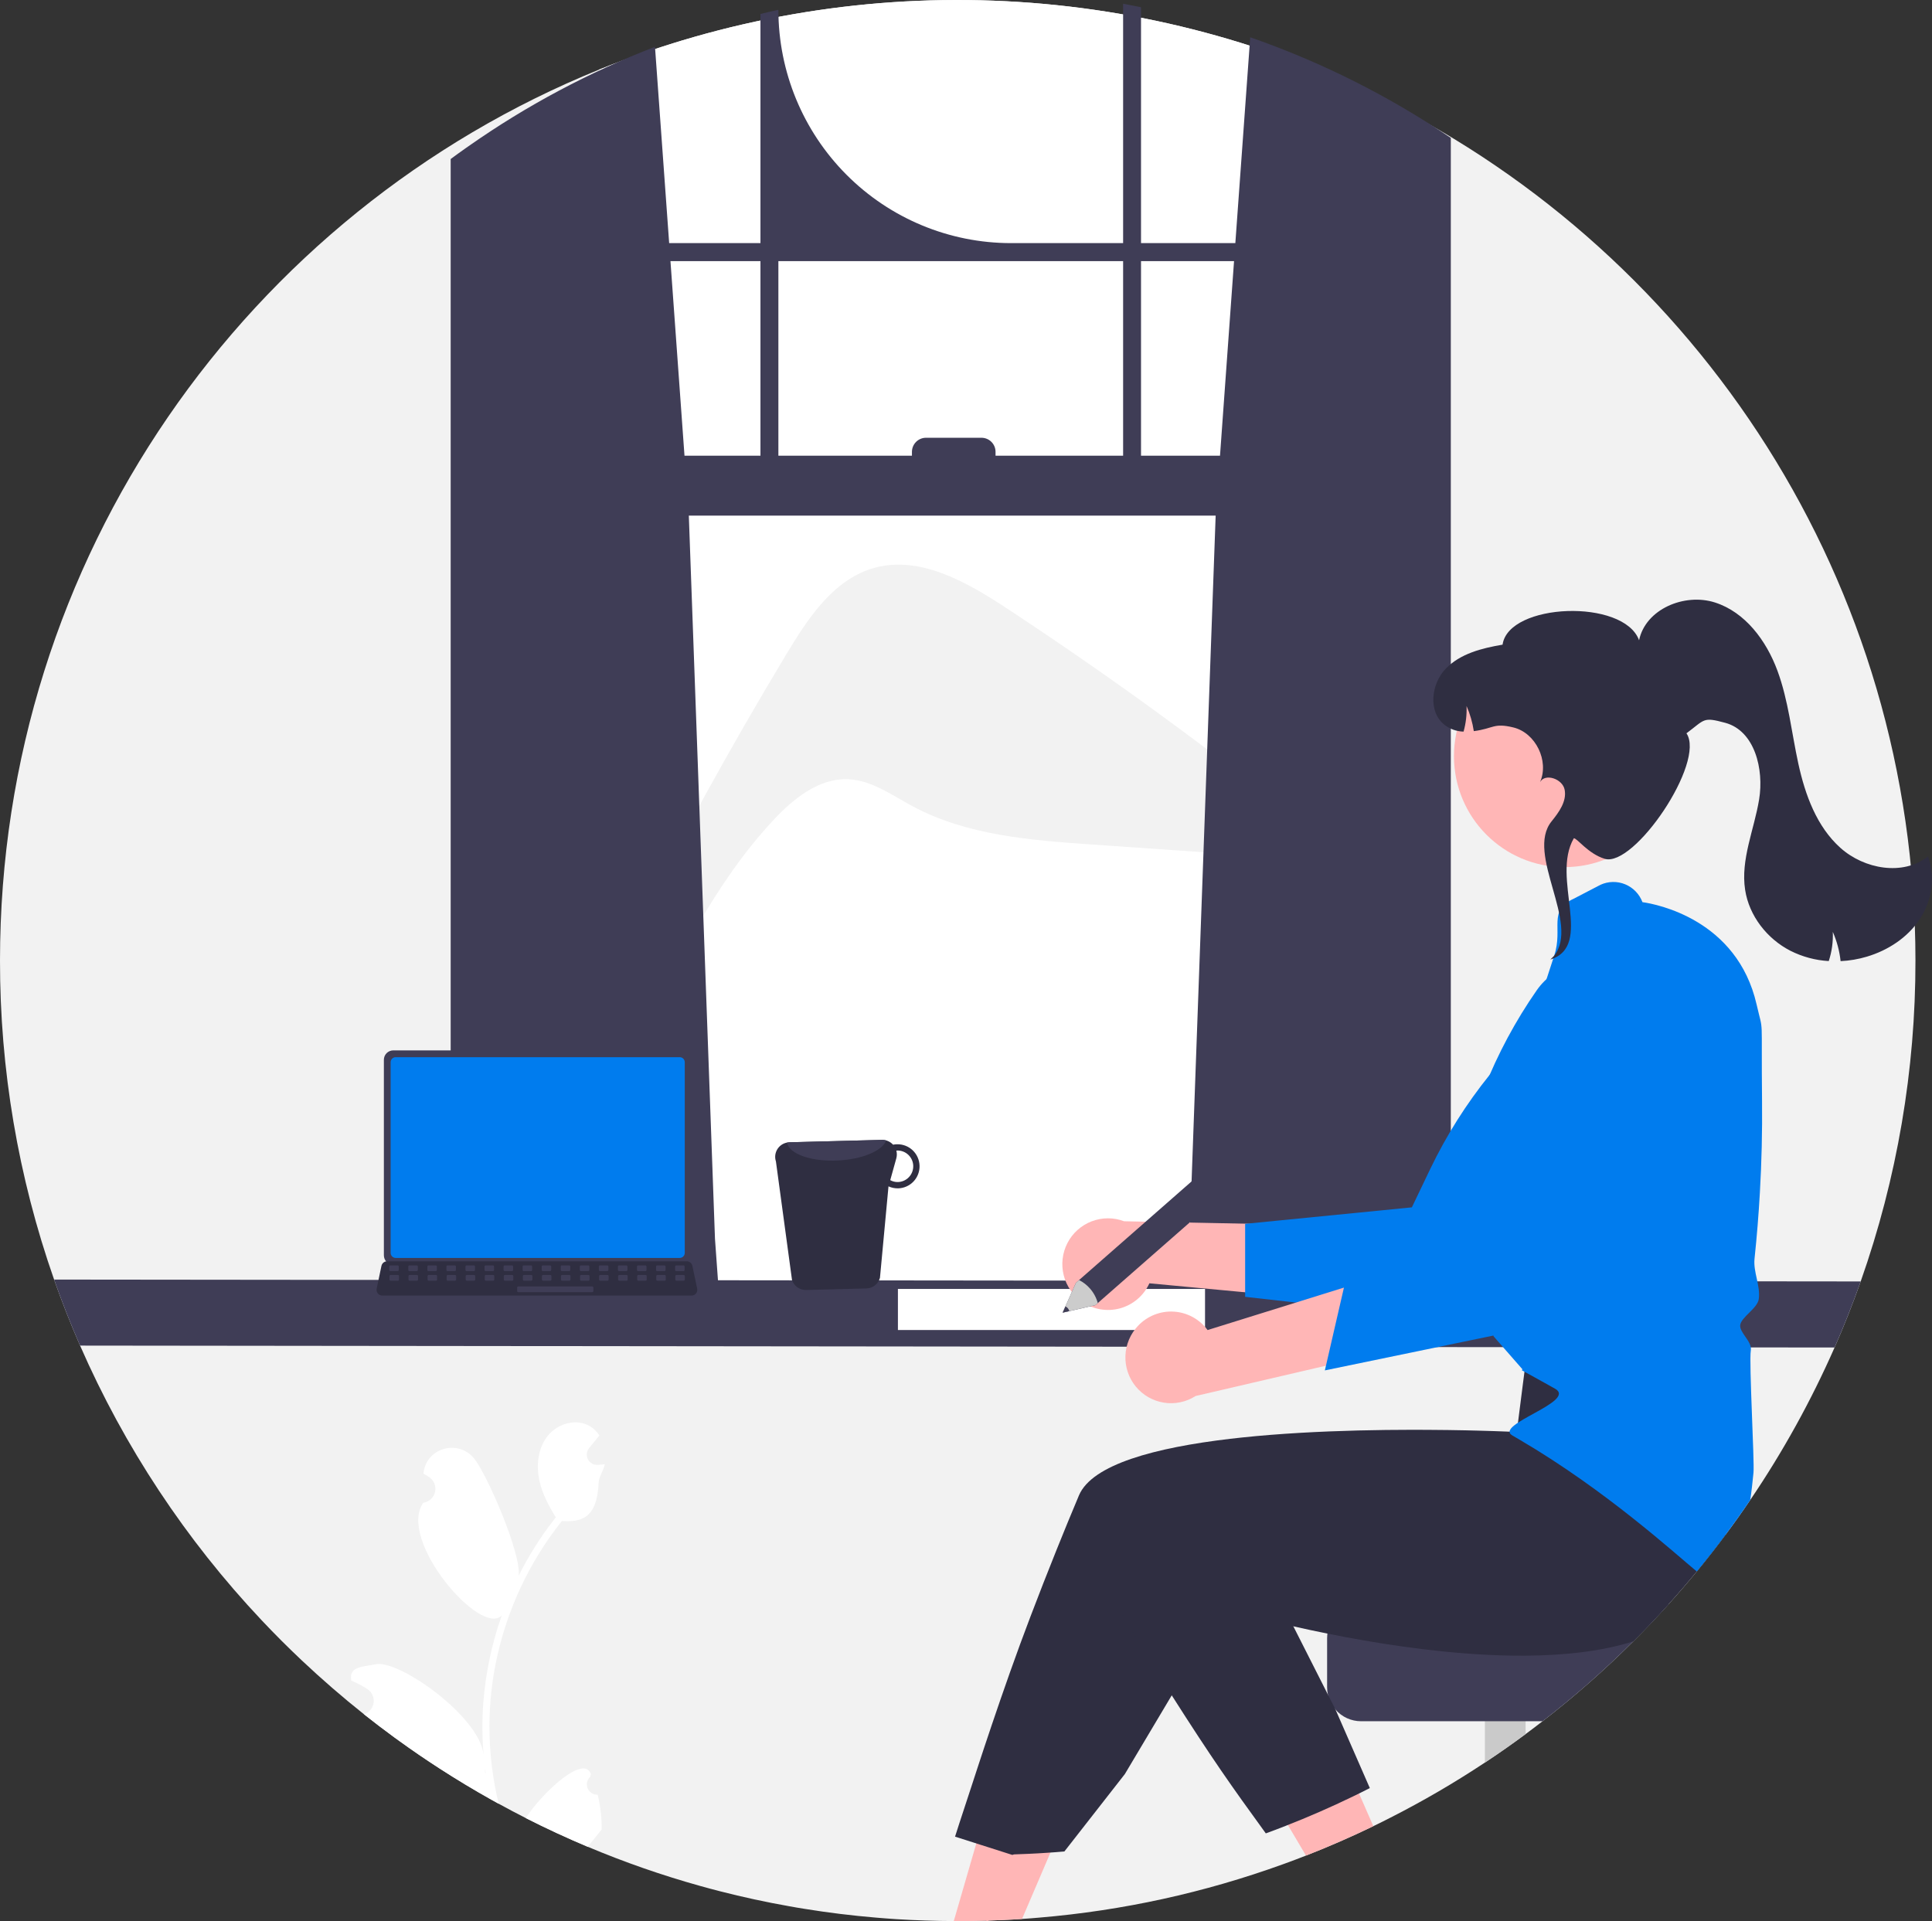<svg width="180" height="179" viewBox="0 0 180 179" fill="none" xmlns="http://www.w3.org/2000/svg">
<rect x="0" y="0" width="180" height="179" fill="#333333" stroke="none"/>
<g clip-path="url(#clip0_97_493)">
<path d="M178.458 89.5C178.47 99.686 176.745 109.798 173.357 119.4C173.355 119.407 173.353 119.411 173.351 119.417C173.336 119.462 173.321 119.502 173.304 119.547V119.549C172.581 121.586 171.787 123.588 170.922 125.557C168.738 130.521 166.109 135.276 163.067 139.762C162.329 140.855 161.566 141.93 160.776 142.987C159.907 144.156 159.01 145.302 158.086 146.425C157.234 147.46 156.36 148.475 155.462 149.471C154.396 150.657 153.298 151.813 152.169 152.938C149.51 155.594 146.687 158.079 143.716 160.379C143.195 160.785 142.668 161.184 142.135 161.576C140.895 162.494 139.631 163.38 138.341 164.233C135.505 166.114 132.564 167.828 129.531 169.369C129.007 169.637 128.48 169.901 127.95 170.156C125.9 171.149 123.809 172.062 121.676 172.896C121.068 173.136 120.457 173.368 119.841 173.591C119.737 173.632 119.633 173.67 119.527 173.706C112.213 176.354 104.584 178.025 96.836 178.676C96.298 178.725 95.759 178.766 95.219 178.8C94.647 178.84 94.074 178.873 93.5 178.897C93.046 178.921 92.595 178.938 92.139 178.951C92.046 178.955 91.951 178.959 91.857 178.959C91.245 178.978 90.63 178.99 90.013 178.995C89.753 178.997 89.492 178.999 89.229 178.999C89.106 178.999 88.983 178.999 88.861 178.997C87.082 178.991 85.317 178.933 83.566 178.823C83.53 178.821 83.494 178.817 83.458 178.817C82.831 178.774 82.205 178.73 81.582 178.674C79.363 178.487 77.168 178.218 74.997 177.866C74.497 177.788 73.998 177.703 73.501 177.611C71.341 177.229 69.21 176.767 67.106 176.227C66.481 176.068 65.859 175.901 65.241 175.728C61.673 174.732 58.172 173.512 54.756 172.075C52.796 171.251 50.872 170.359 48.985 169.401C48.135 168.97 47.294 168.525 46.461 168.066C46.234 167.943 46.009 167.817 45.785 167.692C44.144 166.774 42.538 165.806 40.965 164.788C39.676 163.957 38.412 163.092 37.171 162.194C37.019 162.088 36.868 161.978 36.718 161.867C35.766 161.172 34.83 160.459 33.909 159.728C31.906 158.136 29.975 156.463 28.115 154.709C26.828 153.497 25.579 152.247 24.367 150.959C17.308 143.47 11.588 134.817 7.461 125.378C6.583 123.369 5.778 121.324 5.044 119.241C5.042 119.236 5.041 119.231 5.04 119.226C1.693 109.675 -0.011 99.623 5.14039e-05 89.5C5.14039e-05 51.923 23.089 19.754 55.814 6.488C67.476 1.781 79.997 -0.409 92.559 0.063C105.122 0.534 117.444 3.656 128.723 9.224C158.192 23.835 178.458 54.295 178.458 89.5Z" fill="#F2F2F2"/>
<path d="M128.723 9.224V122.323H55.813V6.488C67.476 1.781 79.996 -0.409 92.559 0.063C105.121 0.534 117.444 3.656 128.723 9.224Z" fill="white"/>
<path d="M73.359 60.8C75.337 57.519 77.681 54.016 81.351 52.944C85.602 51.703 89.968 54.168 93.672 56.6C104.748 63.874 115.415 71.757 125.623 80.213L125.612 80.34C117.664 79.791 109.717 79.241 101.769 78.691C96.027 78.294 90.088 77.842 85.013 75.117C83.088 74.084 81.211 72.703 79.029 72.606C76.318 72.487 73.954 74.386 72.097 76.37C61.109 88.106 57.929 106.054 45.602 116.365C53.375 97.136 62.657 78.556 73.359 60.8Z" fill="#F2F2F2"/>
<path d="M134.056 12.109C133.872 11.986 133.686 11.869 133.501 11.75C128.171 8.33 122.458 5.553 116.48 3.474L115.094 22.653H106.306V0.674C105.753 0.559 105.196 0.451 104.638 0.349V22.653H94.196C88.447 22.653 82.934 20.363 78.869 16.285C74.804 12.208 72.52 6.678 72.52 0.912C71.96 1.033 71.405 1.163 70.85 1.301V22.653H62.344L61.024 4.364C54.881 6.728 49.049 9.835 43.657 13.618C43.564 13.682 43.471 13.748 43.38 13.812C42.911 14.141 42.449 14.477 41.989 14.817V121.577H67.056L66.613 115.423L64.176 48.043H113.26L110.823 115.423L110.38 121.577H135.169V12.849C134.8 12.598 134.429 12.351 134.056 12.109ZM70.85 42.462H63.773L62.465 24.329H70.85V42.462ZM104.638 42.462H92.752V42.103C92.752 41.93 92.719 41.759 92.653 41.6C92.587 41.44 92.49 41.295 92.368 41.173C92.246 41.051 92.102 40.955 91.942 40.889C91.783 40.823 91.613 40.789 91.441 40.789H86.273C86.101 40.789 85.931 40.823 85.772 40.889C85.613 40.955 85.469 41.052 85.347 41.174C85.225 41.296 85.129 41.441 85.063 41.6C84.997 41.76 84.963 41.931 84.963 42.103V42.462H72.52V24.329H104.638V42.462ZM106.306 42.462V24.329H114.973L113.665 42.462H106.306Z" fill="#3F3D56"/>
<path d="M173.357 119.4C173.355 119.406 173.353 119.41 173.351 119.417C173.336 119.461 173.321 119.502 173.304 119.547V119.549C172.581 121.585 171.787 123.588 170.922 125.556L7.46 125.378C6.583 123.369 5.778 121.323 5.044 119.24C5.042 119.236 5.04 119.231 5.04 119.226L173.357 119.4Z" fill="#3F3D56"/>
<path d="M112.27 120.099H83.657V123.926H112.27V120.099Z" fill="white"/>
<path d="M45.782 157.573C45.884 156.673 46.025 155.78 46.204 154.892C47.185 150.077 49.29 145.565 52.346 141.724C54.095 141.822 55.627 141.554 55.773 138.157C55.801 137.553 56.248 137.028 56.346 136.433C56.18 136.456 56.009 136.469 55.843 136.48C55.79 136.482 55.735 136.486 55.684 136.488H55.665C55.482 136.497 55.3 136.452 55.141 136.359C54.982 136.266 54.854 136.129 54.771 135.964C54.688 135.8 54.655 135.615 54.675 135.432C54.695 135.248 54.767 135.075 54.883 134.932C54.955 134.845 55.027 134.756 55.099 134.666C55.208 134.528 55.32 134.394 55.43 134.258C55.443 134.243 55.453 134.231 55.466 134.216C55.591 134.06 55.716 133.905 55.843 133.75C55.614 133.392 55.305 133.093 54.94 132.874C53.679 132.132 51.939 132.647 51.028 133.79C50.114 134.934 49.941 136.541 50.258 137.97C50.53 139.194 51.121 140.317 51.785 141.384C51.717 141.471 51.645 141.556 51.577 141.646C50.327 143.258 49.237 144.99 48.324 146.816C48.582 144.79 45.422 137.477 44.199 135.927C42.73 134.067 39.721 134.879 39.462 137.239C39.46 137.26 39.456 137.283 39.453 137.307C39.636 137.409 39.814 137.517 39.988 137.634C40.206 137.78 40.375 137.989 40.473 138.234C40.571 138.478 40.593 138.747 40.536 139.004C40.479 139.261 40.346 139.495 40.154 139.675C39.963 139.855 39.721 139.973 39.462 140.013L39.434 140.017C37.005 143.497 44.795 152.556 46.747 150.523C46.256 151.907 45.864 153.323 45.575 154.762C45.315 156.032 45.133 157.316 45.032 158.608C44.908 160.235 44.916 161.87 45.055 163.495C45.051 163.476 45.049 163.457 45.047 163.438C44.612 159.896 37.179 154.63 35.009 155.068C33.758 155.321 32.527 155.264 32.718 156.529C32.72 156.55 32.724 156.569 32.726 156.591C33.063 156.727 33.391 156.885 33.708 157.065C33.89 157.167 34.068 157.277 34.242 157.392C34.446 157.529 34.608 157.721 34.708 157.947C34.808 158.172 34.843 158.421 34.808 158.665C34.773 158.909 34.67 159.139 34.511 159.327C34.352 159.515 34.144 159.654 33.909 159.728C34.831 160.458 35.767 161.17 36.717 161.867C36.868 161.978 37.018 162.088 37.171 162.194C38.411 163.092 39.675 163.956 40.965 164.788C42.537 165.804 44.144 166.772 45.784 167.692C46.009 167.817 46.234 167.943 46.461 168.066C45.89 165.713 45.601 163.3 45.6 160.878C45.599 159.774 45.66 158.67 45.782 157.573ZM46.942 149.977L46.946 149.971C46.946 149.974 46.944 149.978 46.942 149.981V149.977ZM45.252 165.264L45.187 165.117C45.189 165.009 45.189 164.903 45.187 164.792C45.187 164.762 45.18 164.733 45.18 164.703C45.206 164.892 45.227 165.081 45.255 165.271L45.252 165.264ZM54.987 165.553C55.01 165.456 55.029 165.387 55.053 165.29C55.044 165.268 55.036 165.247 55.027 165.228C54.322 163.542 50.596 166.941 48.985 169.401C50.871 170.358 52.795 171.249 54.756 172.076C54.887 171.91 55.023 171.746 55.157 171.58C55.169 171.565 55.18 171.553 55.191 171.538C55.479 171.181 55.769 170.828 56.055 170.47C56.057 170.4 56.057 170.33 56.057 170.262C56.054 169.238 55.929 168.218 55.684 167.224C55.487 167.233 55.293 167.182 55.126 167.076C54.959 166.97 54.829 166.816 54.753 166.633C54.677 166.451 54.659 166.25 54.701 166.056C54.742 165.863 54.842 165.688 54.987 165.553Z" fill="white"/>
<path d="M100.835 121.308C101.344 121.66 101.924 121.896 102.533 121.999C103.143 122.102 103.768 122.07 104.363 121.905C104.959 121.74 105.512 121.445 105.982 121.043C106.452 120.64 106.828 120.139 107.085 119.574L122.047 120.978L118.374 114.066L104.728 113.793C103.755 113.424 102.68 113.426 101.708 113.799C100.735 114.172 99.933 114.89 99.454 115.816C98.974 116.742 98.849 117.813 99.104 118.825C99.358 119.838 99.974 120.721 100.835 121.308Z" fill="#FFB6B6"/>
<path d="M116.007 120.835L136.712 123.164L136.783 123.072C136.92 122.897 150.468 105.502 152.744 101.362C154.144 98.874 154.654 95.98 154.189 93.162L154.174 93.093L154.12 93.047C153.016 92.119 151.63 91.597 150.19 91.565C148.751 91.533 147.343 91.995 146.2 92.873C140.703 97.143 136.27 102.637 133.252 108.92L131.54 112.496L116.007 114.032V120.835Z" fill="#007CEE"/>
<path d="M99.209 169.485L95.22 178.8C94.647 178.841 94.075 178.873 93.501 178.898C93.047 178.921 92.596 178.938 92.14 178.951L91.985 179L91.858 178.96C91.246 178.979 90.631 178.991 90.014 178.996C89.754 178.998 89.493 179 89.23 179C89.107 179 88.984 179 88.861 178.998L89.126 178.088L89.438 177.01L90.676 172.741L92.462 166.578L95.12 167.722L99.209 169.485Z" fill="#FFB6B6"/>
<path d="M127.95 170.156C125.9 171.149 123.809 172.063 121.676 172.897L119.591 169.378L126.314 166.417L127.95 170.156Z" fill="#FFB6B6"/>
<path d="M142.136 154.165V161.576C140.896 162.495 139.631 163.38 138.342 164.234V154.165H142.136Z" fill="#CACACA"/>
<path d="M155.463 149.471C154.397 150.658 153.299 151.813 152.169 152.939C149.511 155.595 146.688 158.08 143.717 160.379H126.804C126.355 160.379 125.911 160.283 125.502 160.097C125.093 159.912 124.728 159.64 124.432 159.302L124.43 159.295C124.077 158.896 123.832 158.413 123.718 157.892L123.716 157.888C123.668 157.664 123.644 157.436 123.644 157.208V152.643C123.644 151.803 123.977 150.996 124.57 150.402C125.162 149.807 125.966 149.473 126.804 149.471H155.463Z" fill="#3F3D56"/>
<path d="M162.431 131.657L160.598 139.535C160.777 140.677 160.837 141.834 160.776 142.988C159.907 144.157 159.011 145.303 158.087 146.425C157.235 147.46 156.36 148.476 155.463 149.471C154.397 150.658 153.299 151.813 152.169 152.939C149.227 153.866 145.76 154.244 142.136 154.27C140.885 154.28 139.616 154.246 138.342 154.178C133.177 153.906 127.952 153.075 123.673 152.212C122.541 151.986 121.477 151.757 120.498 151.534C118.643 151.115 117.092 150.724 115.969 150.426C114.703 150.094 113.983 149.88 113.983 149.88L109.169 157.964L104.799 165.303L99.168 172.512C98.629 172.561 98.09 172.602 97.551 172.635C96.978 172.676 96.405 172.708 95.832 172.733C95.378 172.756 94.927 172.773 94.471 172.786L94.316 172.835L94.189 172.795L92.146 172.142L91.457 171.923L88.98 171.132C88.98 171.132 89.533 169.385 90.501 166.47C90.857 165.401 93.379 157.495 96.018 150.592C96.8 148.542 97.61 146.463 98.443 144.395C99.125 142.696 99.82 141.004 100.524 139.335C101.747 136.442 107.656 134.882 114.614 134.063C114.968 134.023 115.324 133.982 115.683 133.944C119.228 133.57 122.99 133.376 126.509 133.287C128.27 133.242 129.97 133.225 131.551 133.223C132.062 133.223 132.558 133.225 133.041 133.228H133.043C134.346 133.234 135.546 133.253 136.602 133.274C136.807 133.279 137.006 133.285 137.201 133.289H137.204C137.335 133.291 137.464 133.296 137.591 133.298C139.899 133.357 141.315 133.43 141.315 133.43L141.864 129.11L141.977 128.238L142.083 127.409V127.407L142.095 127.303L142.182 127.301L143.708 127.271L156.535 127.02L161.999 126.788L162.431 131.657Z" fill="#2F2E41"/>
<path d="M127.623 166.606C127.1 166.874 126.572 167.138 126.042 167.393C123.993 168.385 121.902 169.299 119.769 170.133C119.16 170.373 118.55 170.605 117.933 170.828C117.865 170.732 117.795 170.637 117.726 170.541C114.784 166.491 112.952 163.91 109.169 157.964C107.586 155.477 105.994 152.884 104.449 150.235L115.636 144.996L116.89 144.41L120.498 151.534L123.715 157.888L124.431 159.302L127.623 166.606Z" fill="#2F2E41"/>
<path d="M145.769 80.795C151.461 80.795 156.075 76.167 156.075 70.458C156.075 64.749 151.461 60.121 145.769 60.121C140.077 60.121 135.463 64.749 135.463 70.458C135.463 76.167 140.077 80.795 145.769 80.795Z" fill="#FFB6B6"/>
<path d="M164.165 102.589C164.08 94.052 164.33 96.524 163.656 93.584C161.846 85.68 154.333 84.239 153.023 84.06C152.883 83.688 152.669 83.348 152.393 83.062C152.117 82.776 151.785 82.55 151.418 82.398C151.052 82.247 150.658 82.172 150.261 82.18C149.864 82.187 149.473 82.277 149.113 82.442L146.605 83.747C144.174 84.863 145.649 86.475 144.81 89.02L143.928 91.72L136.703 111.752L138.166 119.373L138.168 119.377L139.153 124.511L142.075 127.851L142.021 127.318L141.955 127.42L141.953 127.422L141.783 127.675C142.019 127.804 142.252 127.932 142.481 128.06C143.074 128.387 143.653 128.708 144.217 129.023C144.352 129.099 144.486 129.174 144.619 129.25H144.621C144.706 129.297 144.791 129.344 144.874 129.39C146.989 130.577 139.16 132.737 140.9 133.751C141.141 133.891 141.381 134.031 141.616 134.169C149.628 138.87 156.02 144.724 158.086 146.425C159.01 145.303 159.907 144.157 160.776 142.988C161.564 141.931 162.328 140.856 163.067 139.763C163.196 138.908 163.283 138.053 163.368 137.216C163.47 136.208 162.94 126.873 163.118 125.847C163.196 125.392 162.895 124.96 162.605 124.543C162.336 124.154 162.082 123.789 162.135 123.444C162.19 123.089 162.58 122.702 162.959 122.326C163.372 121.914 163.8 121.488 163.862 121.04C164.031 119.79 163.334 118.536 163.466 117.277C163.682 115.23 163.848 113.176 163.964 111.116C164.127 108.272 164.194 105.43 164.165 102.589Z" fill="#007CEE"/>
<path d="M106.036 123.527C106.461 123.077 106.98 122.727 107.555 122.499C108.131 122.272 108.749 122.175 109.366 122.213C109.983 122.251 110.584 122.425 111.127 122.722C111.669 123.018 112.141 123.431 112.508 123.93L126.859 119.459L124.687 126.983L111.392 130.075C110.515 130.637 109.463 130.858 108.435 130.694C107.407 130.531 106.475 129.994 105.814 129.187C105.154 128.38 104.812 127.358 104.853 126.315C104.894 125.272 105.315 124.28 106.036 123.527Z" fill="#FFB6B6"/>
<path d="M123.435 127.689L150.072 122.181L143.159 123.898C143.238 123.691 151.007 103.039 151.951 98.406C152.55 95.613 152.178 92.698 150.897 90.147L150.862 90.085L150.797 90.058C149.467 89.502 147.989 89.417 146.605 89.816C145.221 90.216 144.015 91.077 143.184 92.257C139.204 97.975 136.603 104.543 135.587 111.443L135.014 115.368L125.623 118.186L123.435 127.689Z" fill="#007CEE"/>
<path d="M73.791 119.277C73.885 119.55 74.062 119.786 74.297 119.951C74.533 120.117 74.814 120.203 75.102 120.198L80.717 120.053C81.006 120.047 81.286 119.948 81.515 119.769C81.743 119.591 81.908 119.343 81.984 119.063L82.779 110.541C83.061 110.669 83.368 110.732 83.677 110.726C84.22 110.712 84.735 110.483 85.11 110.088C85.484 109.693 85.686 109.166 85.673 108.621C85.659 108.076 85.43 107.56 85.037 107.184C84.643 106.809 84.117 106.606 83.574 106.619C83.451 106.619 83.327 106.632 83.206 106.658C83.075 106.515 82.915 106.401 82.737 106.324C82.559 106.247 82.367 106.209 82.173 106.211L73.537 106.434C73.465 106.437 73.394 106.446 73.323 106.461C73.134 106.496 72.954 106.572 72.797 106.683C72.639 106.794 72.507 106.937 72.409 107.104C72.311 107.27 72.25 107.456 72.229 107.648C72.209 107.84 72.23 108.034 72.291 108.218L73.791 119.277ZM82.942 109.962L83.507 107.931C83.572 107.697 83.573 107.449 83.512 107.214C83.539 107.214 83.563 107.201 83.591 107.201C83.978 107.193 84.353 107.339 84.633 107.608C84.914 107.877 85.076 108.246 85.085 108.635C85.094 109.024 84.949 109.4 84.682 109.682C84.415 109.964 84.047 110.128 83.659 110.138C83.409 110.146 83.161 110.085 82.942 109.962Z" fill="#2F2E41"/>
<path d="M73.323 106.461C73.507 107.516 75.576 108.258 78.064 108.129C80.351 108.023 82.221 107.218 82.564 106.263C82.437 106.225 82.305 106.208 82.173 106.211L73.536 106.434C73.465 106.437 73.393 106.446 73.323 106.461Z" fill="#3F3D56"/>
<path d="M35.765 98.746V116.966C35.765 117.198 35.857 117.421 36.021 117.585C36.184 117.749 36.406 117.841 36.638 117.841H63.556C63.787 117.841 64.009 117.749 64.173 117.585C64.337 117.421 64.429 117.198 64.429 116.966V98.746C64.428 98.514 64.336 98.292 64.172 98.128C64.009 97.964 63.787 97.872 63.556 97.871H36.638C36.406 97.872 36.185 97.964 36.021 98.128C35.857 98.292 35.765 98.514 35.765 98.746Z" fill="#3F3D56"/>
<path d="M36.395 98.973V116.741C36.396 116.865 36.445 116.984 36.532 117.072C36.62 117.159 36.738 117.209 36.862 117.209H63.331C63.455 117.209 63.573 117.159 63.661 117.072C63.748 116.984 63.797 116.865 63.798 116.741V98.973C63.798 98.849 63.748 98.73 63.661 98.642C63.574 98.554 63.455 98.504 63.331 98.504H36.862C36.738 98.504 36.62 98.554 36.532 98.642C36.445 98.73 36.395 98.849 36.395 98.973Z" fill="#007CEE"/>
<path d="M35.201 120.519C35.251 120.581 35.313 120.631 35.385 120.665C35.456 120.7 35.534 120.717 35.613 120.717H64.436C64.515 120.717 64.593 120.699 64.664 120.665C64.735 120.631 64.798 120.581 64.847 120.52C64.897 120.458 64.932 120.387 64.951 120.31C64.969 120.233 64.971 120.153 64.955 120.076L64.507 117.944C64.489 117.857 64.449 117.776 64.391 117.709C64.333 117.641 64.26 117.589 64.177 117.558C64.117 117.534 64.053 117.522 63.989 117.522H36.059C35.994 117.522 35.931 117.534 35.871 117.558C35.788 117.589 35.714 117.641 35.657 117.709C35.599 117.776 35.559 117.857 35.54 117.944L35.093 120.076C35.077 120.153 35.078 120.233 35.097 120.31C35.116 120.386 35.151 120.458 35.201 120.519Z" fill="#2F2E41"/>
<path d="M63 118.44H63.681C63.738 118.44 63.784 118.394 63.784 118.336V118.01C63.784 117.952 63.738 117.906 63.681 117.906H63C62.943 117.906 62.896 117.952 62.896 118.01V118.336C62.896 118.394 62.943 118.44 63 118.44Z" fill="#3F3D56"/>
<path d="M61.224 118.44H61.905C61.962 118.44 62.009 118.394 62.009 118.336V118.01C62.009 117.952 61.962 117.906 61.905 117.906H61.224C61.167 117.906 61.121 117.952 61.121 118.01V118.336C61.121 118.394 61.167 118.44 61.224 118.44Z" fill="#3F3D56"/>
<path d="M59.449 118.44H60.13C60.187 118.44 60.233 118.394 60.233 118.336V118.01C60.233 117.952 60.187 117.906 60.13 117.906H59.449C59.392 117.906 59.346 117.952 59.346 118.01V118.336C59.346 118.394 59.392 118.44 59.449 118.44Z" fill="#3F3D56"/>
<path d="M57.674 118.44H58.355C58.412 118.44 58.458 118.394 58.458 118.336V118.01C58.458 117.952 58.412 117.906 58.355 117.906H57.674C57.617 117.906 57.57 117.952 57.57 118.01V118.336C57.57 118.394 57.617 118.44 57.674 118.44Z" fill="#3F3D56"/>
<path d="M55.898 118.44H56.579C56.636 118.44 56.683 118.394 56.683 118.336V118.01C56.683 117.952 56.636 117.906 56.579 117.906H55.898C55.841 117.906 55.795 117.952 55.795 118.01V118.336C55.795 118.394 55.841 118.44 55.898 118.44Z" fill="#3F3D56"/>
<path d="M54.123 118.44H54.804C54.861 118.44 54.907 118.394 54.907 118.336V118.01C54.907 117.952 54.861 117.906 54.804 117.906H54.123C54.066 117.906 54.02 117.952 54.02 118.01V118.336C54.02 118.394 54.066 118.44 54.123 118.44Z" fill="#3F3D56"/>
<path d="M52.347 118.44H53.027C53.084 118.44 53.131 118.394 53.131 118.336V118.01C53.131 117.952 53.084 117.906 53.027 117.906H52.347C52.289 117.906 52.243 117.952 52.243 118.01V118.336C52.243 118.394 52.289 118.44 52.347 118.44Z" fill="#3F3D56"/>
<path d="M50.571 118.44H51.252C51.309 118.44 51.355 118.394 51.355 118.336V118.01C51.355 117.952 51.309 117.906 51.252 117.906H50.571C50.514 117.906 50.468 117.952 50.468 118.01V118.336C50.468 118.394 50.514 118.44 50.571 118.44Z" fill="#3F3D56"/>
<path d="M48.796 118.44H49.477C49.534 118.44 49.58 118.394 49.58 118.336V118.01C49.58 117.952 49.534 117.906 49.477 117.906H48.796C48.739 117.906 48.692 117.952 48.692 118.01V118.336C48.692 118.394 48.739 118.44 48.796 118.44Z" fill="#3F3D56"/>
<path d="M47.02 118.44H47.701C47.758 118.44 47.805 118.394 47.805 118.336V118.01C47.805 117.952 47.758 117.906 47.701 117.906H47.02C46.963 117.906 46.917 117.952 46.917 118.01V118.336C46.917 118.394 46.963 118.44 47.02 118.44Z" fill="#3F3D56"/>
<path d="M45.245 118.44H45.926C45.983 118.44 46.029 118.394 46.029 118.336V118.01C46.029 117.952 45.983 117.906 45.926 117.906H45.245C45.188 117.906 45.142 117.952 45.142 118.01V118.336C45.142 118.394 45.188 118.44 45.245 118.44Z" fill="#3F3D56"/>
<path d="M43.47 118.44H44.15C44.208 118.44 44.254 118.394 44.254 118.336V118.01C44.254 117.952 44.208 117.906 44.15 117.906H43.47C43.413 117.906 43.366 117.952 43.366 118.01V118.336C43.366 118.394 43.413 118.44 43.47 118.44Z" fill="#3F3D56"/>
<path d="M41.694 118.44H42.375C42.432 118.44 42.478 118.394 42.478 118.336V118.01C42.478 117.952 42.432 117.906 42.375 117.906H41.694C41.637 117.906 41.591 117.952 41.591 118.01V118.336C41.591 118.394 41.637 118.44 41.694 118.44Z" fill="#3F3D56"/>
<path d="M39.919 118.44H40.6C40.657 118.44 40.703 118.394 40.703 118.336V118.01C40.703 117.952 40.657 117.906 40.6 117.906H39.919C39.862 117.906 39.815 117.952 39.815 118.01V118.336C39.815 118.394 39.862 118.44 39.919 118.44Z" fill="#3F3D56"/>
<path d="M38.144 118.44H38.824C38.881 118.44 38.928 118.394 38.928 118.336V118.01C38.928 117.952 38.881 117.906 38.824 117.906H38.144C38.086 117.906 38.04 117.952 38.04 118.01V118.336C38.04 118.394 38.086 118.44 38.144 118.44Z" fill="#3F3D56"/>
<path d="M36.368 118.44H37.049C37.106 118.44 37.152 118.394 37.152 118.336V118.01C37.152 117.952 37.106 117.906 37.049 117.906H36.368C36.311 117.906 36.265 117.952 36.265 118.01V118.336C36.265 118.394 36.311 118.44 36.368 118.44Z" fill="#3F3D56"/>
<path d="M63.02 119.331H63.701C63.758 119.331 63.805 119.284 63.805 119.227V118.9C63.805 118.843 63.758 118.796 63.701 118.796H63.02C62.963 118.796 62.917 118.843 62.917 118.9V119.227C62.917 119.284 62.963 119.331 63.02 119.331Z" fill="#3F3D56"/>
<path d="M61.245 119.331H61.926C61.983 119.331 62.029 119.284 62.029 119.227V118.9C62.029 118.843 61.983 118.796 61.926 118.796H61.245C61.188 118.796 61.142 118.843 61.142 118.9V119.227C61.142 119.284 61.188 119.331 61.245 119.331Z" fill="#3F3D56"/>
<path d="M59.47 119.331H60.15C60.208 119.331 60.254 119.284 60.254 119.227V118.9C60.254 118.843 60.208 118.796 60.15 118.796H59.47C59.413 118.796 59.366 118.843 59.366 118.9V119.227C59.366 119.284 59.413 119.331 59.47 119.331Z" fill="#3F3D56"/>
<path d="M57.694 119.331H58.375C58.432 119.331 58.478 119.284 58.478 119.227V118.9C58.478 118.843 58.432 118.796 58.375 118.796H57.694C57.637 118.796 57.591 118.843 57.591 118.9V119.227C57.591 119.284 57.637 119.331 57.694 119.331Z" fill="#3F3D56"/>
<path d="M55.919 119.331H56.6C56.657 119.331 56.703 119.284 56.703 119.227V118.9C56.703 118.843 56.657 118.796 56.6 118.796H55.919C55.862 118.796 55.815 118.843 55.815 118.9V119.227C55.815 119.284 55.862 119.331 55.919 119.331Z" fill="#3F3D56"/>
<path d="M54.144 119.331H54.824C54.881 119.331 54.928 119.284 54.928 119.227V118.9C54.928 118.843 54.881 118.796 54.824 118.796H54.144C54.086 118.796 54.04 118.843 54.04 118.9V119.227C54.04 119.284 54.086 119.331 54.144 119.331Z" fill="#3F3D56"/>
<path d="M52.368 119.331H53.049C53.106 119.331 53.152 119.284 53.152 119.227V118.9C53.152 118.843 53.106 118.796 53.049 118.796H52.368C52.311 118.796 52.265 118.843 52.265 118.9V119.227C52.265 119.284 52.311 119.331 52.368 119.331Z" fill="#3F3D56"/>
<path d="M50.593 119.331H51.273C51.331 119.331 51.377 119.284 51.377 119.227V118.9C51.377 118.843 51.331 118.796 51.273 118.796H50.593C50.535 118.796 50.489 118.843 50.489 118.9V119.227C50.489 119.284 50.535 119.331 50.593 119.331Z" fill="#3F3D56"/>
<path d="M48.817 119.331H49.498C49.555 119.331 49.602 119.284 49.602 119.227V118.9C49.602 118.843 49.555 118.796 49.498 118.796H48.817C48.76 118.796 48.714 118.843 48.714 118.9V119.227C48.714 119.284 48.76 119.331 48.817 119.331Z" fill="#3F3D56"/>
<path d="M47.042 119.331H47.723C47.78 119.331 47.826 119.284 47.826 119.227V118.9C47.826 118.843 47.78 118.796 47.723 118.796H47.042C46.985 118.796 46.938 118.843 46.938 118.9V119.227C46.938 119.284 46.985 119.331 47.042 119.331Z" fill="#3F3D56"/>
<path d="M45.267 119.331H45.947C46.005 119.331 46.051 119.284 46.051 119.227V118.9C46.051 118.843 46.005 118.796 45.947 118.796H45.267C45.209 118.796 45.163 118.843 45.163 118.9V119.227C45.163 119.284 45.209 119.331 45.267 119.331Z" fill="#3F3D56"/>
<path d="M43.491 119.331H44.172C44.229 119.331 44.275 119.284 44.275 119.227V118.9C44.275 118.843 44.229 118.796 44.172 118.796H43.491C43.434 118.796 43.388 118.843 43.388 118.9V119.227C43.388 119.284 43.434 119.331 43.491 119.331Z" fill="#3F3D56"/>
<path d="M41.715 119.331H42.396C42.453 119.331 42.499 119.284 42.499 119.227V118.9C42.499 118.843 42.453 118.796 42.396 118.796H41.715C41.658 118.796 41.611 118.843 41.611 118.9V119.227C41.611 119.284 41.658 119.331 41.715 119.331Z" fill="#3F3D56"/>
<path d="M39.939 119.331H40.62C40.677 119.331 40.724 119.284 40.724 119.227V118.9C40.724 118.843 40.677 118.796 40.62 118.796H39.939C39.882 118.796 39.836 118.843 39.836 118.9V119.227C39.836 119.284 39.882 119.331 39.939 119.331Z" fill="#3F3D56"/>
<path d="M38.164 119.331H38.845C38.902 119.331 38.948 119.284 38.948 119.227V118.9C38.948 118.843 38.902 118.796 38.845 118.796H38.164C38.107 118.796 38.06 118.843 38.06 118.9V119.227C38.06 119.284 38.107 119.331 38.164 119.331Z" fill="#3F3D56"/>
<path d="M36.389 119.331H37.069C37.127 119.331 37.173 119.284 37.173 119.227V118.9C37.173 118.843 37.127 118.796 37.069 118.796H36.389C36.331 118.796 36.285 118.843 36.285 118.9V119.227C36.285 119.284 36.331 119.331 36.389 119.331Z" fill="#3F3D56"/>
<path d="M48.285 120.399H55.18C55.237 120.399 55.283 120.353 55.283 120.295V119.969C55.283 119.911 55.237 119.865 55.18 119.865H48.285C48.228 119.865 48.181 119.911 48.181 119.969V120.295C48.181 120.353 48.228 120.399 48.285 120.399Z" fill="#3F3D56"/>
<path d="M100.242 119.528L112.289 108.964C112.862 108.462 111.77 109.958 112.27 110.533C112.771 111.107 114.675 110.542 114.103 111.045L102.056 121.609L99.005 122.308L100.242 119.528Z" fill="#3F3D56"/>
<path d="M100.242 119.528L100.534 119.272C100.924 119.468 101.272 119.739 101.558 120.069C101.897 120.457 102.143 120.917 102.278 121.414L102.056 121.609L99.624 122.166L99.005 122.308L99.263 121.725L100.242 119.528Z" fill="#CCCCCC"/>
<path d="M99.263 121.725C99.353 121.765 99.433 121.826 99.496 121.902C99.558 121.979 99.603 122.069 99.624 122.165L99.005 122.308L99.263 121.725Z" fill="#3F3D56"/>
<path d="M178.844 85.669C177.708 87.374 175.889 88.554 173.931 89.138C173.136 89.376 172.314 89.516 171.485 89.555C171.383 88.615 171.138 87.696 170.758 86.83C170.797 87.751 170.669 88.672 170.381 89.549C169.136 89.478 167.919 89.151 166.805 88.588C164.633 87.472 162.961 85.337 162.59 82.916C162.153 80.088 163.431 77.312 163.893 74.489C164.357 71.666 163.486 68.09 160.731 67.348C158.633 66.783 158.868 67.027 157.124 68.326C158.938 71.017 152.236 80.878 149.494 80.018C147.943 79.532 146.95 78.105 146.63 78.105C144.475 81.83 148.534 88.105 144.443 89.408L144.78 89.07C147.249 86.024 142.088 79.576 144.558 76.53C145.246 75.677 145.98 74.668 145.776 73.59C145.583 72.565 143.962 72.023 143.487 72.865C144.341 70.903 143.08 68.283 140.993 67.78C139.138 67.331 139.172 67.884 137.311 68.124C137.189 67.317 136.962 66.53 136.635 65.783C136.669 66.588 136.575 67.393 136.357 68.169C135.7 68.156 135.065 67.926 134.552 67.514C133.034 66.287 133.341 63.711 134.696 62.305C136.052 60.9 138.068 60.394 139.99 60.067C140.549 56.164 151.286 55.756 152.709 59.657C153.315 56.744 156.95 55.233 159.775 56.136C162.6 57.04 164.561 59.686 165.593 62.475C166.625 65.263 166.914 68.262 167.549 71.166C168.185 74.07 169.26 77.027 171.473 79.006C173.685 80.984 177.29 81.638 179.622 79.802C180.357 81.715 179.978 83.962 178.844 85.669Z" fill="#2F2E41"/>
</g>
<defs>
<clipPath id="clip0_97_493">
<rect width="180" height="179" fill="white"/>
</clipPath>
</defs>
</svg>

